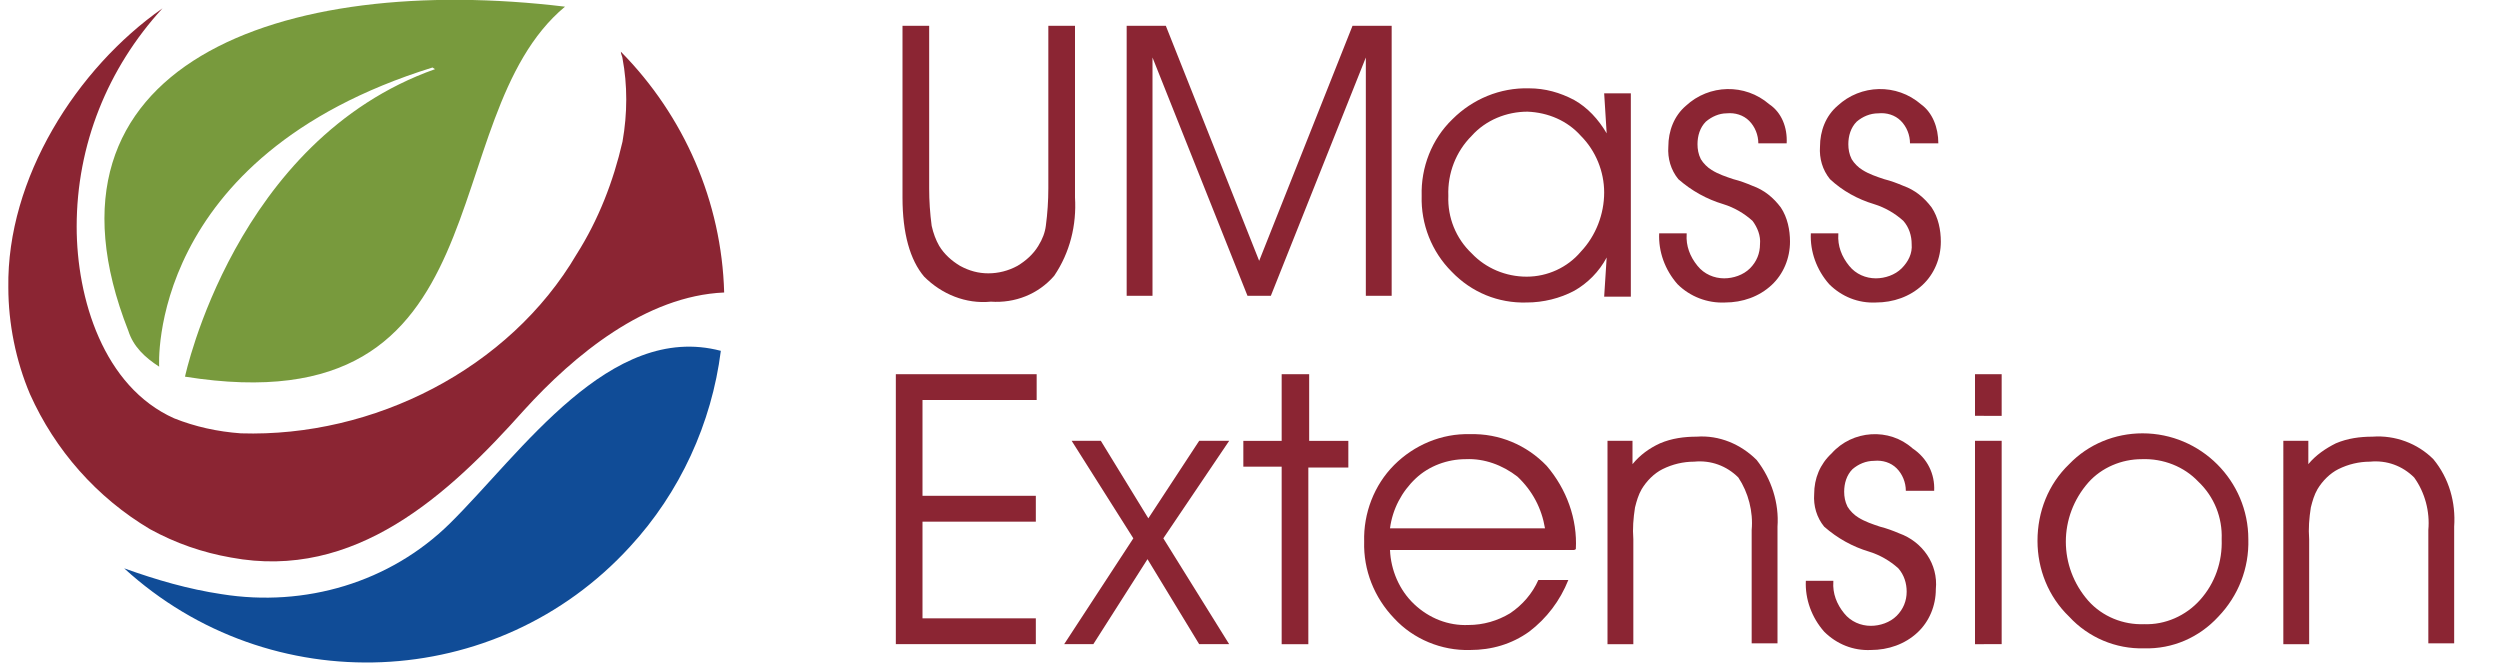 <?xml version="1.0" encoding="UTF-8"?> <!-- Generator: Adobe Illustrator 24.0.2, SVG Export Plug-In . SVG Version: 6.00 Build 0) --> <svg xmlns="http://www.w3.org/2000/svg" xmlns:xlink="http://www.w3.org/1999/xlink" id="Layer_1" x="0px" y="0px" viewBox="0 0 300 80" style="enable-background:new 0 0 300 80;" xml:space="preserve"> <style type="text/css"> .st0{fill:#8B2533;} .st1{fill:#104C97;} .st2{fill:#789A3D;} </style> <g> <g id="Layer_1_2_"> <path class="st0" d="M108.3,3.1h3.2v19.5c0,1.5,0.1,3,0.3,4.5c0.2,0.9,0.5,1.7,0.9,2.4c0.6,1,1.5,1.8,2.5,2.4 c1.1,0.6,2.2,0.9,3.4,0.9c1.2,0,2.4-0.3,3.5-0.9c1-0.6,1.9-1.4,2.5-2.4c0.5-0.8,0.8-1.6,0.9-2.4c0.2-1.5,0.3-3,0.3-4.5V3.1h3.2 v20.6c0.2,3.3-0.6,6.6-2.5,9.4c-1.9,2.2-4.7,3.3-7.6,3.1c-3,0.3-5.9-0.9-8-3c-1.7-2-2.6-5.2-2.6-9.5L108.3,3.1z"></path> <path class="st0" d="M135.2,3.1h4.7l11.2,28.2l11.2-28.2h4.7v32.4h-3.1V6.9l-11.4,28.6h-2.8L138.3,6.9v28.6h-3.1V3.1z"></path> <path class="st0" d="M192.8,16l-0.3-4.8h3.2v24.4h-3.2l0.3-4.7c-0.9,1.7-2.3,3.1-3.9,4c-1.7,0.9-3.7,1.4-5.7,1.4 c-3.4,0.1-6.6-1.2-9-3.7c-2.4-2.4-3.7-5.7-3.6-9.1c-0.1-3.4,1.2-6.8,3.7-9.2c2.4-2.4,5.7-3.8,9.2-3.7c1.9,0,3.7,0.5,5.4,1.4 C190.5,12.9,191.8,14.3,192.8,16z M183.3,13.4c-2.5,0-5,1-6.7,2.9c-1.9,1.9-2.9,4.5-2.8,7.2c-0.1,2.6,0.9,5.1,2.8,6.9 c1.7,1.8,4.1,2.8,6.6,2.8c2.5,0,4.9-1.1,6.5-3c1.8-1.9,2.8-4.5,2.8-7.1c0-2.5-1-5-2.8-6.8C188.1,14.5,185.8,13.5,183.3,13.4 L183.3,13.4z"></path> <path class="st0" d="M214.4,17.2H211c0-1-0.4-2-1.1-2.7c-0.7-0.7-1.7-1-2.7-0.9c-0.9,0-1.8,0.4-2.5,1c-0.7,0.7-1,1.7-1,2.7 c0,0.6,0.1,1.2,0.4,1.8c0.3,0.5,0.8,1,1.3,1.3c0.8,0.5,1.7,0.8,2.6,1.1c0.8,0.2,1.6,0.5,2.3,0.8c1.4,0.5,2.5,1.4,3.4,2.6 c0.8,1.2,1.1,2.7,1.1,4.1c0,2-0.8,3.9-2.2,5.2c-1.5,1.4-3.5,2.1-5.6,2.1c-2.1,0.1-4.2-0.7-5.7-2.2c-1.5-1.7-2.3-3.9-2.2-6.1h3.3 v0.1c-0.1,1.4,0.4,2.7,1.3,3.8c0.8,1,2,1.5,3.2,1.5c1.1,0,2.3-0.4,3.1-1.2c0.8-0.8,1.2-1.8,1.2-2.9c0.1-1-0.3-2-0.9-2.8 c-1-0.9-2.2-1.6-3.5-2c-2-0.6-3.8-1.6-5.4-3c-0.9-1.1-1.3-2.5-1.2-3.9c0-1.9,0.7-3.7,2.1-4.9c2.8-2.6,7.1-2.7,10-0.2 C213.8,13.5,214.5,15.3,214.4,17.2z"></path> <path class="st0" d="M232.6,17.2h-3.4c0-1-0.4-2-1.1-2.7c-0.7-0.7-1.7-1-2.7-0.9c-1,0-1.9,0.4-2.6,1c-0.7,0.7-1,1.7-1,2.7 c0,0.6,0.1,1.2,0.4,1.8c0.3,0.5,0.8,1,1.3,1.3c0.8,0.5,1.7,0.8,2.6,1.1c0.8,0.2,1.6,0.5,2.3,0.8c1.4,0.5,2.5,1.4,3.4,2.6 c0.8,1.2,1.1,2.7,1.1,4.1c0,2-0.8,3.9-2.2,5.2c-1.5,1.4-3.5,2.1-5.6,2.1c-2.1,0.1-4.1-0.7-5.6-2.2c-1.5-1.7-2.3-3.9-2.2-6.1h3.3 v0.1c-0.1,1.4,0.4,2.7,1.3,3.8c0.8,1,2,1.5,3.2,1.5c1.1,0,2.3-0.4,3.1-1.2c0.8-0.8,1.3-1.8,1.2-2.9c0-1-0.3-2-1-2.8 c-1-0.9-2.2-1.6-3.5-2c-2-0.6-3.8-1.6-5.3-3c-0.9-1.1-1.3-2.5-1.2-3.9c0-1.9,0.7-3.7,2.1-4.9c2.8-2.6,7.1-2.7,10-0.2 C231.9,13.5,232.6,15.3,232.6,17.2z"></path> <path class="st0" d="M107.5,44.9h16.9V48h-13.7v11.5h13.6v3.1h-13.6v11.6h13.6v3.1h-16.8V44.9z"></path> <path class="st0" d="M128.6,52.9h3.5l5.7,9.3l6.1-9.3h3.6l-7.9,11.7l7.9,12.7h-3.6l-6.2-10.2l-6.5,10.2h-3.5l8.3-12.7L128.6,52.9z "></path> <path class="st0" d="M153.9,44.9h3.2v8h4.7v3.2H157v21.2h-3.2V56h-4.6v-3.1h4.6V44.9z"></path> <path class="st0" d="M188.9,66h-22.1c0.1,2.4,1.1,4.8,2.9,6.5c1.8,1.7,4.1,2.6,6.5,2.5c1.8,0,3.5-0.5,5-1.4c1.5-1,2.7-2.4,3.4-4 h3.6c-1,2.5-2.6,4.6-4.7,6.2c-2.1,1.5-4.5,2.2-7.1,2.2c-3.4,0.1-6.8-1.3-9.1-3.8c-2.4-2.5-3.7-5.8-3.6-9.2 c-0.1-3.4,1.2-6.8,3.6-9.2c2.4-2.4,5.7-3.8,9.1-3.7c3.5-0.1,6.8,1.3,9.2,3.8c2.4,2.8,3.7,6.4,3.5,10L188.9,66z M185.4,63.4 c-0.4-2.4-1.5-4.5-3.3-6.2c-1.8-1.4-4-2.2-6.2-2.1c-2.2,0-4.4,0.8-6,2.3c-1.7,1.6-2.8,3.7-3.1,6H185.4z"></path> <path class="st0" d="M213.3,63.2v14h-3.1V63.6c0.2-2.2-0.4-4.5-1.6-6.3c-1.4-1.4-3.3-2.1-5.3-1.9c-1.3,0-2.6,0.3-3.8,0.9 c-1,0.5-1.9,1.4-2.5,2.4c-0.4,0.7-0.6,1.4-0.8,2.2c-0.2,1.3-0.3,2.5-0.2,3.8v12.6h-3.1V52.9h3v2.8c0.9-1.1,2-1.9,3.3-2.5 c1.4-0.6,2.9-0.8,4.4-0.8c2.7-0.2,5.3,0.9,7.2,2.8C212.6,57.5,213.5,60.4,213.3,63.2z"></path> <path class="st0" d="M232.1,58.9h-3.4c0-1-0.4-2-1.1-2.7c-0.7-0.7-1.7-1-2.7-0.9c-1,0-1.9,0.4-2.6,1c-0.7,0.7-1,1.7-1,2.7 c0,0.6,0.1,1.2,0.4,1.8c0.3,0.5,0.8,1,1.3,1.3c0.8,0.5,1.7,0.8,2.6,1.1c0.8,0.2,1.6,0.5,2.3,0.8c2.8,1,4.7,3.7,4.4,6.7 c0,2-0.8,3.9-2.2,5.2c-1.5,1.4-3.5,2.1-5.6,2.1c-2.1,0.1-4.1-0.7-5.6-2.2c-1.5-1.7-2.3-3.9-2.2-6.1h3.3v0.1 c-0.1,1.4,0.4,2.7,1.3,3.8c0.8,1,2,1.5,3.2,1.5c1.1,0,2.3-0.4,3.1-1.2c0.8-0.8,1.2-1.8,1.2-2.9c0-1-0.3-2-1-2.8 c-1-0.9-2.2-1.6-3.5-2c-2-0.6-3.8-1.6-5.4-3c-0.9-1.1-1.3-2.5-1.2-3.9c0-1.9,0.7-3.6,2.1-4.9c2.5-2.8,6.9-3.1,9.7-0.6 C231.3,55,232.2,56.9,232.1,58.9L232.1,58.9z"></path> <path class="st0" d="M237,44.9h3.2v5H237V44.9z M237,52.9h3.2v24.4H237V52.9z"></path> <path class="st0" d="M257.1,52c7,0,12.7,5.7,12.7,12.7c0.1,3.5-1.2,6.8-3.6,9.3c-2.3,2.5-5.5,3.9-8.9,3.8c-3.4,0.1-6.7-1.3-9-3.8 c-2.5-2.4-3.8-5.7-3.8-9.1c0-3.5,1.3-6.8,3.8-9.2C250.6,53.3,253.8,52,257.1,52z M257,55.1c-2.4,0-4.8,1-6.4,2.8 c-3.6,4.1-3.6,10.1,0,14.2c1.7,1.9,4.2,2.9,6.7,2.8c2.5,0.1,5-1,6.7-2.9c1.8-2,2.7-4.6,2.6-7.3c0.1-2.6-0.9-5.1-2.8-6.9 C262.1,56,259.6,55,257,55.1z"></path> <path class="st0" d="M294.5,63.2v14h-3.1V63.6c0.2-2.2-0.4-4.5-1.7-6.3c-1.4-1.4-3.3-2.1-5.3-1.9c-1.3,0-2.6,0.3-3.8,0.9 c-1,0.5-1.9,1.4-2.5,2.4c-0.4,0.7-0.6,1.4-0.8,2.2c-0.2,1.3-0.3,2.5-0.2,3.8v12.6h-3.1V52.9h3v2.8c0.9-1.1,2.1-1.9,3.3-2.5 c1.4-0.6,2.9-0.8,4.4-0.8c2.7-0.2,5.4,0.8,7.3,2.7C293.9,57.4,294.7,60.3,294.5,63.2z"></path> </g> </g> <g> <g id="new_leaf_1_"> <path class="st0" d="M18,63.5c3.1,1.7,6.3,2.8,9.7,3.4c14.9,2.8,26.1-7.5,35.2-17.7c6-6.6,14.6-13.7,24-14.1 c-0.3-10.9-4.8-21.2-12.4-28.9c0,0.3,0.2,0.6,0.2,0.8c0.6,3.2,0.6,6.6,0,10c-1.1,4.8-2.9,9.4-5.5,13.5 c-8.1,13.8-24.4,22-40.3,21.5c-2.8-0.2-5.5-0.8-8-1.8c-8.5-3.8-11.7-14.4-11.7-23C9.2,17.4,12.9,8.2,19.5,1 C9.2,8.2,0.8,21.4,1,34.5c0,4.3,0.9,8.8,2.6,12.8C6.6,54,11.6,59.7,18,63.5z"></path> <path class="st1" d="M54,62.8c-7.2,7.1-17.4,10.1-27.4,8.5c-4-0.6-7.8-1.7-11.7-3.1c17.5,16,44.7,14.9,60.7-2.6 c6-6.5,9.8-14.8,10.9-23.5C73.2,38.6,62.6,54.3,54,62.8z"></path> <path class="st2" d="M15.4,39.7C2.8,7.7,33.8-3.3,67.8,0.8c-16.1,13.4-6.6,50.6-45.6,44.4c0,0,6-28.4,30-36.9l-0.3-0.2 C17.5,18.8,19.1,44,19.1,44C17.4,42.9,16,41.6,15.4,39.7z"></path> </g> </g> </svg> 